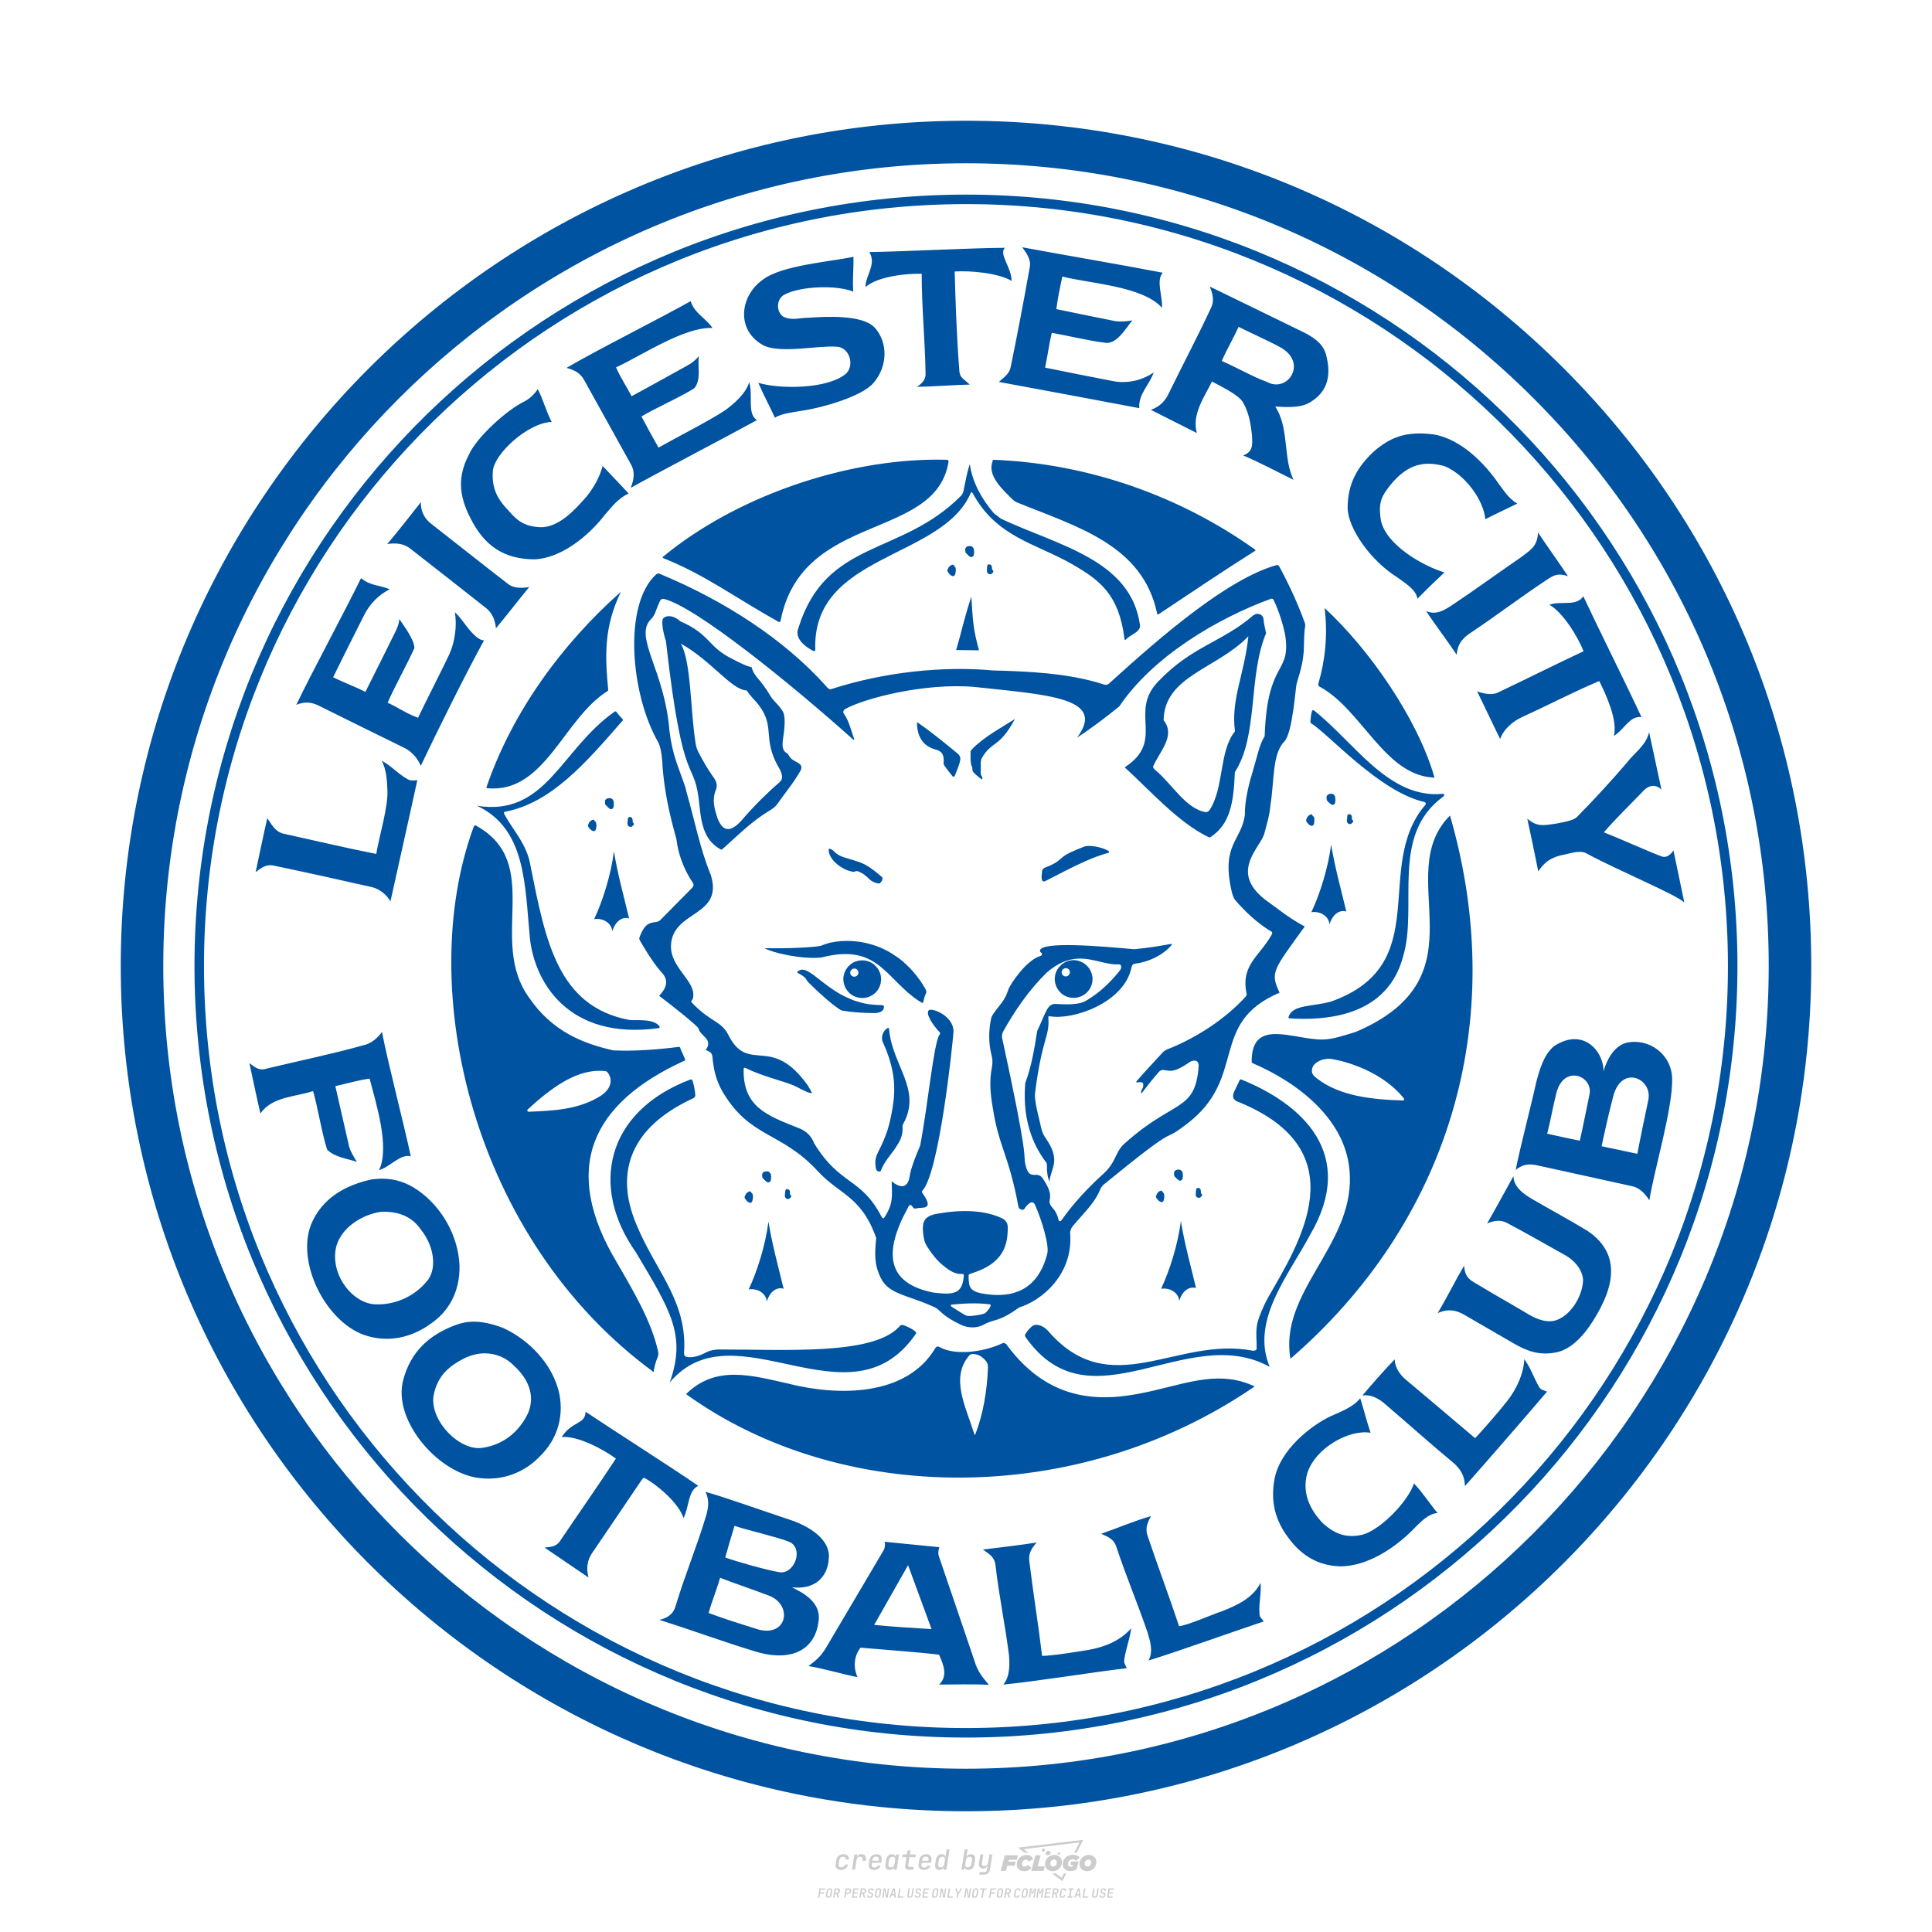 <?xml version="1.0" encoding="UTF-8"?>
<svg data-name="图层_1" xmlns="http://www.w3.org/2000/svg" version="1.1" viewBox="0 0 800 800">
  <!-- Created by @FCLOGO 2024-12-16 GMT+8 17:12:03 . https://fclogo.top/ -->
<!-- FOR PERSONAL USE ONLY NOT FOR COMMERCIAL USE -->
  <path d="M348.219,774.301c-.786,0-1.375-.217-1.768-.652-.393-.435-.528-1.03-.406-1.786l.252-1.648c.122-.755.45-1.35.984-1.785.534-.435,1.194-.652,1.98-.652.755,0,1.329.199,1.722.595.393.397.551.938.475,1.625h-1.236c.03-.359-.055-.637-.257-.836-.202-.198-.498-.297-.887-.297-.42,0-.763.117-1.03.349-.267.233-.435.563-.503.99l-.263,1.659c-.069.435-.006.769.189,1.002.195.233.502.349.921.349.389,0,.715-.099.979-.297.263-.198.436-.48.521-.847h1.236c-.137.687-.467,1.231-.99,1.631-.523.401-1.162.6-1.917.6ZM352.797,774.187l.996-6.294h1.19l-.195,1.19c.336-.87.973-1.304,1.911-1.304.671,0,1.169.208,1.493.624.324.416.429.986.315,1.71l-.069.423h-1.27l.057-.32c.069-.45.011-.795-.171-1.036-.183-.24-.477-.361-.881-.361-.405,0-.74.122-1.007.366-.267.245-.435.588-.503,1.03l-.63,3.971h-1.236ZM361.906,774.301c-.77,0-1.346-.223-1.728-.669s-.515-1.036-.401-1.768l.252-1.648c.084-.488.257-.915.521-1.282s.601-.651,1.013-.852c.412-.202.873-.304,1.385-.304.77,0,1.349.224,1.734.669.385.446.517,1.036.395,1.768l-.172,1.121h-3.845l-.092.526c-.153.954.217,1.431,1.11,1.431.717,0,1.175-.248,1.373-.744h1.225c-.168.534-.503.96-1.007,1.276-.504.317-1.091.475-1.763.475ZM361.231,770.216l-.046.286,2.655-.012.046-.286c.069-.466.013-.822-.166-1.07-.179-.248-.486-.372-.921-.372-.443,0-.795.126-1.059.378-.263.252-.433.611-.509,1.076ZM368.326,774.301c-.633,0-1.103-.212-1.408-.635s-.397-1.001-.274-1.734l.274-1.774c.115-.733.393-1.312.836-1.74.442-.427.98-.641,1.613-.641.465,0,.83.119,1.093.354.263.236.391.557.383.962h.023l.172-1.202h1.236l-.996,6.294h-1.225l.195-1.201h-.023c-.122.412-.351.734-.687.967s-.74.349-1.213.349ZM368.932,773.226c.389,0,.715-.119.978-.355.263-.236.429-.572.498-1.007l.252-1.648c.069-.427.01-.761-.177-1.002-.187-.24-.475-.36-.864-.36-.397,0-.725.118-.984.354-.26.236-.423.572-.492,1.007l-.252,1.648c-.069.443-.013.78.166,1.013.179.233.471.349.876.349ZM376.348,774.187c-.572,0-.994-.157-1.264-.469-.271-.312-.361-.751-.269-1.316l.538-3.387h-1.739l.171-1.122h1.74l.275-1.716h1.236l-.275,1.716h2.472l-.183,1.122h-2.461l-.538,3.387c-.076.442.099.664.526.664h1.717l-.172,1.121h-1.774ZM382.504,774.301c-.77,0-1.346-.223-1.728-.669s-.515-1.036-.401-1.768l.252-1.648c.084-.488.257-.915.521-1.282s.601-.651,1.013-.852c.412-.202.873-.304,1.385-.304.77,0,1.349.224,1.734.669.385.446.517,1.036.395,1.768l-.172,1.121h-3.845l-.092.526c-.153.954.217,1.431,1.11,1.431.717,0,1.175-.248,1.373-.744h1.225c-.168.534-.503.96-1.007,1.276-.504.317-1.091.475-1.763.475ZM381.829,770.216l-.046.286,2.655-.012.046-.286c.069-.466.013-.822-.166-1.07-.179-.248-.486-.372-.921-.372-.443,0-.795.126-1.059.378-.263.252-.433.611-.509,1.076ZM388.924,774.301c-.633,0-1.101-.212-1.402-.635-.301-.423-.395-1.001-.28-1.734l.274-1.774c.115-.733.393-1.312.836-1.74.442-.427.98-.641,1.613-.641.465,0,.83.119,1.093.354.263.236.391.557.383.962h.023l.206-1.465.298-1.796h1.236l-1.327,8.354h-1.225l.195-1.201h-.023c-.122.412-.351.734-.687.967s-.74.349-1.213.349ZM389.531,773.226c.389,0,.715-.119.978-.355.263-.236.429-.572.498-1.007l.252-1.648c.076-.427.019-.761-.172-1.002-.191-.24-.48-.36-.87-.36-.397,0-.725.118-.984.354-.26.236-.423.572-.492,1.007l-.252,1.648c-.076.443-.023.78.16,1.013s.477.349.881.349ZM401.017,774.301c-.473,0-.839-.116-1.099-.349-.26-.233-.385-.555-.378-.967h-.011l-.195,1.201h-1.224l1.327-8.354h1.236l-.286,1.796-.274,1.465h.046c.122-.412.353-.735.692-.967.34-.232.742-.349,1.208-.349.633,0,1.1.214,1.402.641.301.428.395,1.007.281,1.74l-.275,1.774c-.115.733-.395,1.31-.841,1.734-.446.423-.982.635-1.608.635ZM400.766,773.226c.397,0,.723-.116.979-.349.256-.233.422-.571.498-1.013l.252-1.648c.069-.435.011-.77-.171-1.007-.183-.236-.473-.354-.87-.354-.389,0-.715.12-.979.36s-.429.574-.498,1.002l-.252,1.648c-.069.435-.011.771.172,1.007.183.236.473.355.87.355ZM405.469,776.247l.172-1.064h1.934c.641,0,1.007-.302,1.099-.905l.103-.675.206-1.19h-.035c-.122.42-.347.744-.675.973-.328.229-.729.343-1.201.343-.626,0-1.093-.201-1.402-.601s-.41-.944-.303-1.631l.584-3.605h1.236l-.561,3.479c-.061.412,0,.732.183.961s.465.343.847.343c.389,0,.717-.122.984-.366.267-.244.431-.584.492-1.018l.538-3.399h1.236l-1.007,6.409c-.099.603-.37,1.078-.812,1.425-.443.347-1.0.521-1.671.521h-1.946ZM417.787,770.085h3.221l.537-1.855h-5.466l-1.708,6.442h2.147l.586-2.099h3.026l.439-1.708h-3.026l.244-.781ZM424.229,772.916c-.586,0-1.025-.39-1.025-1.123,0-.878.634-1.757,1.611-1.757.488,0,.878.244,1.025.781l1.952-.83c-.293-1.171-1.269-1.903-2.635-1.903-2.782,0-4.148,2.147-4.148,3.904s1.269,2.83,3.075,2.83c1.367,0,2.342-.586,2.977-1.415l-1.513-1.171c-.39.439-.83.683-1.318.683ZM430.915,768.231h-2.147l-1.757,6.442h5.124l.488-1.855h-2.928l1.22-4.587ZM439.748,771.013c0-1.659-1.318-2.928-3.221-2.928-2.196,0-3.807,1.806-3.807,3.807,0,1.659,1.318,2.928,3.221,2.928,2.196,0,3.807-1.806,3.807-3.807ZM434.917,771.696c0-.83.586-1.708,1.513-1.708.781,0,1.171.537,1.171,1.22,0,.83-.586,1.708-1.513,1.708-.781,0-1.171-.537-1.171-1.22ZM443.213,772.233h1.074l-.195.683c-.146.049-.342.098-.586.098-.683,0-1.269-.39-1.269-1.22,0-1.025.732-1.903,1.952-1.903.586,0,1.123.244,1.513.586l1.367-1.367c-.439-.537-1.513-1.074-2.733-1.074-2.587,0-4.295,1.757-4.295,3.855,0,2.05,1.611,2.879,3.221,2.879.927,0,1.855-.293,2.489-.683l.927-3.319h-3.123l-.342,1.464ZM450.777,768.084c-2.196,0-3.807,1.806-3.807,3.807,0,1.659,1.318,2.928,3.221,2.928,2.196,0,3.807-1.806,3.807-3.807,0-1.659-1.318-2.928-3.221-2.928ZM450.338,772.916c-.781,0-1.171-.537-1.171-1.22,0-.83.586-1.708,1.513-1.708.781,0,1.171.537,1.171,1.22,0,.83-.586,1.708-1.513,1.708ZM437.942,767.499c-.049.293.098.488.439.488s.537-.195.634-.488c.049-.244-.098-.488-.439-.488s-.586.244-.634.488ZM432.135,765.498c-.439,0-.732.244-.781.586s.098.586.537.586.732-.244.781-.586c.098-.342-.098-.586-.537-.586ZM433.013,767.303c-.098.537.146.878.83.878.634,0,1.074-.39,1.171-.878s-.146-.878-.83-.878c-.683,0-1.074.39-1.171.878ZM439.602,777.552l-2.44-1.806h-1.513l4.246,3.172,1.611-3.172h-.976l-.927,1.806ZM425.839,767.157l-2.001-1.464,23.132-2.782-2.147,4.246h1.025l2.684-5.319-26.988,3.221,2.782,2.099h1.513ZM338.719,785.785l.609-3.832h2.32l-.084.519h-1.764l-.184,1.145h1.627l-.084.525h-1.617l-.257,1.643h-.567ZM342.97,785.838c-.357,0-.623-.101-.798-.302-.175-.201-.234-.473-.178-.816l.268-1.701c.056-.343.203-.615.441-.816.238-.201.535-.302.892-.302s.623.1.798.299c.175.199.236.471.184.814l-.268,1.706c-.056.343-.204.615-.444.816-.24.201-.538.302-.895.302ZM343.049,785.334c.193,0,.348-.052.467-.158.119-.105.194-.257.226-.457l.268-1.701c.032-.199.005-.352-.079-.457-.084-.105-.222-.158-.415-.158s-.347.052-.465.158c-.117.105-.192.257-.223.457l-.268,1.701c-.032.2-.005.352.079.457s.22.158.409.158ZM344.996,785.785l.609-3.832h1.202c.238,0,.439.046.604.139.165.093.283.223.357.391s.091.366.052.593c-.038.259-.14.484-.304.675-.165.191-.366.321-.604.391l.535,1.643h-.619l-.478-1.575h-.541l-.247,1.575h-.567ZM345.888,783.707h.635c.189,0,.349-.056.48-.168.131-.112.211-.262.239-.451.032-.193,0-.345-.094-.459-.095-.114-.236-.171-.425-.171h-.635l-.2,1.249ZM349.545,785.785l.609-3.832h1.254c.371,0,.651.105.84.315.189.21.255.49.199.84-.038.234-.122.438-.249.611s-.29.307-.488.402c-.198.095-.419.142-.664.142h-.693l-.241,1.522h-.567ZM350.432,783.754h.693c.192,0,.357-.059.493-.176.136-.117.22-.274.252-.47s-.002-.352-.1-.47-.245-.176-.441-.176h-.688l-.21,1.291ZM352.747,785.785l.609-3.832h2.252l-.079.504h-1.695l-.173,1.087h1.512l-.079.499h-1.512l-.194,1.239h1.69l-.079.504h-2.252ZM355.843,785.785l.609-3.832h1.202c.238,0,.439.046.604.139.165.093.283.223.357.391s.091.366.052.593c-.038.259-.14.484-.304.675-.165.191-.366.321-.604.391l.535,1.643h-.619l-.478-1.575h-.541l-.247,1.575h-.567ZM356.736,783.707h.635c.189,0,.349-.056.48-.168.131-.112.211-.262.239-.451.032-.193,0-.345-.094-.459-.095-.114-.236-.171-.425-.171h-.635l-.2,1.249ZM360.132,785.838c-.385,0-.674-.095-.866-.286-.192-.191-.264-.451-.215-.779h.567c-.028.175.011.312.116.412.105.1.266.149.483.149.203,0,.37-.049.501-.147.131-.098.211-.233.239-.404.021-.15.001-.279-.06-.386-.061-.107-.158-.181-.291-.223l-.457-.136c-.266-.08-.462-.217-.588-.409-.126-.192-.17-.42-.131-.682.035-.21.112-.394.231-.551s.273-.28.462-.367.402-.131.64-.131c.35,0,.616.095.798.286.182.191.248.444.2.759h-.567c.028-.168-.003-.3-.092-.396-.089-.096-.23-.144-.422-.144-.189,0-.343.045-.462.134-.119.089-.189.214-.21.375-.025.151-.007.279.052.386s.158.181.294.223l.467.147c.262.081.456.217.58.409.124.193.165.422.123.688-.035.217-.116.406-.241.567-.126.161-.288.286-.485.375-.198.089-.419.134-.664.134ZM363.265,785.838c-.357,0-.623-.101-.798-.302-.175-.201-.234-.473-.178-.816l.268-1.701c.056-.343.203-.615.441-.816.238-.201.535-.302.892-.302s.623.1.798.299c.175.199.236.471.184.814l-.268,1.706c-.056.343-.204.615-.444.816-.24.201-.538.302-.895.302ZM363.344,785.334c.193,0,.348-.052.467-.158.119-.105.194-.257.226-.457l.268-1.701c.032-.199.005-.352-.079-.457-.084-.105-.222-.158-.415-.158s-.347.052-.465.158c-.117.105-.192.257-.223.457l-.268,1.701c-.032.2-.005.352.079.457s.22.158.409.158ZM365.275,785.785l.609-3.832h.709l.619,3.186c.007-.098.017-.217.029-.357.012-.14.027-.285.045-.435.018-.151.037-.289.058-.415l.315-1.979h.525l-.609,3.832h-.709l-.614-3.186c-.007.095-.017.209-.029.344s-.027.276-.045.423c-.018.147-.037.283-.058.409l-.315,2.01h-.53ZM368.225,785.785l1.585-3.832h.745l.373,3.832h-.562l-.073-.971h-1.087l-.388.971h-.593ZM369.385,784.342h.871l-.089-1.102c-.018-.196-.03-.365-.037-.509-.007-.143-.011-.243-.011-.299-.018.056-.052.156-.102.299s-.115.311-.192.504l-.441,1.107ZM371.721,785.785l.609-3.832h.567l-.525,3.312h1.674l-.079.52h-2.247ZM376.678,785.838c-.367,0-.634-.101-.8-.302-.166-.201-.221-.475-.165-.821l.436-2.761h.567l-.436,2.755c-.032.196-.008.35.071.462.079.112.214.168.407.168.193,0,.347-.056.465-.168.117-.112.192-.266.223-.462l.435-2.755h.567l-.436,2.761c-.056.35-.2.625-.433.824-.233.199-.533.299-.9.299ZM379.844,785.838c-.385,0-.674-.095-.866-.286-.192-.191-.264-.451-.215-.779h.567c-.028.175.011.312.116.412.105.1.266.149.483.149.203,0,.37-.049.501-.147.131-.098.211-.233.239-.404.021-.15.001-.279-.06-.386-.061-.107-.158-.181-.291-.223l-.457-.136c-.266-.08-.462-.217-.588-.409-.126-.192-.17-.42-.131-.682.035-.21.112-.394.231-.551s.273-.28.462-.367.402-.131.64-.131c.35,0,.616.095.798.286.182.191.248.444.2.759h-.567c.028-.168-.003-.3-.092-.396-.089-.096-.23-.144-.422-.144-.189,0-.343.045-.462.134-.119.089-.189.214-.21.375-.025.151-.007.279.052.386s.158.181.294.223l.467.147c.262.081.456.217.58.409.124.193.165.422.123.688-.035.217-.116.406-.241.567-.126.161-.288.286-.485.375-.198.089-.419.134-.664.134ZM381.906,785.785l.609-3.832h2.252l-.079.504h-1.695l-.173,1.087h1.512l-.079.499h-1.512l-.194,1.239h1.69l-.079.504h-2.252ZM386.943,785.838c-.357,0-.623-.101-.798-.302-.175-.201-.234-.473-.178-.816l.268-1.701c.056-.343.203-.615.441-.816.238-.201.535-.302.892-.302s.623.1.798.299c.175.199.236.471.184.814l-.268,1.706c-.056.343-.204.615-.444.816-.24.201-.538.302-.895.302ZM387.021,785.334c.193,0,.348-.052.467-.158.119-.105.194-.257.226-.457l.268-1.701c.032-.199.005-.352-.079-.457-.084-.105-.222-.158-.415-.158s-.347.052-.465.158c-.117.105-.192.257-.223.457l-.268,1.701c-.032.2-.005.352.079.457s.22.158.409.158ZM388.953,785.785l.609-3.832h.709l.619,3.186c.007-.098.017-.217.029-.357.012-.14.027-.285.045-.435.018-.151.037-.289.058-.415l.315-1.979h.525l-.609,3.832h-.709l-.614-3.186c-.007.095-.017.209-.029.344s-.027.276-.045.423c-.018.147-.037.283-.058.409l-.315,2.01h-.53ZM392.249,785.785l.609-3.832h.567l-.525,3.312h1.674l-.079.52h-2.247ZM396.117,785.785l.22-1.412-.751-2.42h.577l.446,1.449c.028.095.05.184.066.268.016.084.025.147.029.189.018-.042.046-.105.087-.189.04-.084.088-.173.144-.268l.898-1.449h.598l-1.528,2.42-.22,1.412h-.567ZM399.217,785.785l.609-3.832h.709l.619,3.186c.007-.098.017-.217.029-.357.012-.14.027-.285.044-.435.018-.151.037-.289.058-.415l.315-1.979h.525l-.609,3.832h-.709l-.614-3.186c-.007.095-.017.209-.029.344s-.027.276-.045.423c-.018.147-.037.283-.058.409l-.315,2.01h-.53ZM403.505,785.838c-.357,0-.623-.101-.798-.302-.175-.201-.234-.473-.178-.816l.268-1.701c.056-.343.203-.615.441-.816.238-.201.535-.302.892-.302.357,0,.623.1.798.299.175.199.236.471.184.814l-.268,1.706c-.056.343-.204.615-.444.816-.239.201-.538.302-.895.302ZM403.584,785.334c.193,0,.348-.052.467-.158.119-.105.194-.257.226-.457l.268-1.701c.032-.199.005-.352-.079-.457-.084-.105-.222-.158-.415-.158-.193,0-.347.052-.465.158-.117.105-.191.257-.223.457l-.268,1.701c-.032.2-.005.352.079.457.084.105.22.158.409.158ZM406.381,785.785l.525-3.312h-1.023l.084-.519h2.619l-.084.519h-1.029l-.525,3.312h-.567ZM409.518,785.785l.609-3.832h2.32l-.084.519h-1.764l-.184,1.145h1.627l-.084.525h-1.617l-.257,1.643h-.567ZM413.769,785.838c-.357,0-.623-.101-.798-.302-.175-.201-.234-.473-.178-.816l.268-1.701c.056-.343.203-.615.441-.816.238-.201.535-.302.892-.302.357,0,.623.1.798.299.175.199.236.471.184.814l-.268,1.706c-.056.343-.204.615-.444.816-.239.201-.538.302-.895.302ZM413.848,785.334c.193,0,.348-.052.467-.158.119-.105.194-.257.226-.457l.268-1.701c.032-.199.005-.352-.079-.457-.084-.105-.222-.158-.415-.158-.193,0-.347.052-.465.158-.117.105-.191.257-.223.457l-.268,1.701c-.032.2-.005.352.079.457.084.105.22.158.409.158ZM415.795,785.785l.609-3.832h1.202c.238,0,.439.046.604.139.164.093.283.223.357.391s.091.366.053.593c-.039.259-.14.484-.304.675-.165.191-.366.321-.604.391l.535,1.643h-.619l-.478-1.575h-.541l-.247,1.575h-.567ZM416.688,783.707h.635c.189,0,.349-.056.48-.168.131-.112.211-.262.239-.451.032-.193,0-.345-.095-.459-.094-.114-.236-.171-.425-.171h-.635l-.199,1.249ZM420.905,785.838c-.36,0-.631-.101-.811-.302-.18-.201-.242-.473-.186-.816l.268-1.701c.056-.346.206-.619.449-.819s.545-.299.906-.299c.357,0,.625.101.806.302.18.201.242.473.186.816h-.567c.031-.199.003-.352-.087-.457-.089-.105-.228-.158-.417-.158-.193,0-.351.052-.475.158-.124.105-.202.255-.234.451l-.268,1.706c-.032.2-.003.352.087.457.089.105.23.158.423.158s.35-.052.472-.158.199-.257.231-.457h.567c-.035.228-.115.425-.239.593s-.281.298-.47.388c-.189.091-.402.136-.64.136ZM424.034,785.838c-.357,0-.623-.101-.798-.302-.175-.201-.234-.473-.178-.816l.268-1.701c.056-.343.203-.615.441-.816.238-.201.535-.302.892-.302.357,0,.623.1.798.299.175.199.236.471.184.814l-.268,1.706c-.056.343-.204.615-.444.816-.239.201-.538.302-.895.302ZM424.112,785.334c.193,0,.348-.052.467-.158.119-.105.194-.257.226-.457l.268-1.701c.032-.199.005-.352-.079-.457-.084-.105-.222-.158-.415-.158-.193,0-.347.052-.465.158-.117.105-.191.257-.223.457l-.268,1.701c-.032.2-.005.352.079.457.084.105.22.158.409.158ZM425.965,785.785l.609-3.832h.687l.184,1.228c.021.119.037.23.047.333.011.103.019.183.026.239.018-.056.047-.136.089-.241.042-.105.091-.217.147-.336l.567-1.223h.709l-.609,3.832h-.535l.204-1.291c.025-.168.058-.352.1-.554.042-.201.087-.404.136-.609s.096-.4.142-.585c.045-.185.087-.348.126-.488l-.855,1.863h-.551l-.283-1.863c-.004.136-.011.295-.021.475s-.024.372-.039.575c-.016.203-.035.407-.058.611-.023.205-.048.396-.076.575l-.205,1.291h-.54ZM429.115,785.785l.609-3.832h.687l.184,1.228c.021.119.037.23.047.333.011.103.019.183.026.239.018-.056.047-.136.089-.241.042-.105.091-.217.147-.336l.567-1.223h.709l-.609,3.832h-.535l.204-1.291c.025-.168.058-.352.1-.554.042-.201.087-.404.136-.609s.096-.4.142-.585c.045-.185.087-.348.126-.488l-.855,1.863h-.551l-.283-1.863c-.004.136-.011.295-.021.475s-.024.372-.039.575c-.016.203-.035.407-.058.611-.023.205-.048.396-.076.575l-.205,1.291h-.54ZM432.411,785.785l.609-3.832h2.252l-.079.504h-1.696l-.173,1.087h1.512l-.079.499h-1.512l-.194,1.239h1.69l-.079.504h-2.252ZM435.507,785.785l.609-3.832h1.202c.238,0,.439.046.604.139.164.093.283.223.357.391s.091.366.053.593c-.039.259-.14.484-.304.675-.165.191-.366.321-.604.391l.535,1.643h-.619l-.478-1.575h-.541l-.247,1.575h-.567ZM436.4,783.707h.635c.189,0,.349-.056.48-.168.131-.112.211-.262.239-.451.032-.193,0-.345-.095-.459-.094-.114-.236-.171-.425-.171h-.635l-.199,1.249ZM439.801,785.838c-.36,0-.631-.101-.811-.302-.18-.201-.242-.473-.186-.816l.268-1.701c.056-.346.206-.619.449-.819s.545-.299.906-.299c.357,0,.625.101.806.302.18.201.242.473.186.816h-.567c.031-.199.003-.352-.087-.457-.089-.105-.228-.158-.417-.158-.193,0-.351.052-.475.158-.124.105-.202.255-.234.451l-.268,1.706c-.032.2-.003.352.087.457.089.105.23.158.423.158s.35-.052.472-.158.199-.257.231-.457h.567c-.035.228-.115.425-.239.593s-.281.298-.47.388c-.189.091-.402.136-.64.136ZM441.879,785.785l.079-.504h.777l.446-2.824h-.777l.084-.504h2.126l-.084.504h-.777l-.446,2.824h.777l-.079.504h-2.126ZM444.74,785.785l1.585-3.832h.745l.373,3.832h-.562l-.073-.971h-1.087l-.388.971h-.593ZM445.9,784.342h.871l-.089-1.102c-.017-.196-.03-.365-.037-.509-.007-.143-.01-.243-.01-.299-.018.056-.052.156-.102.299s-.115.311-.192.504l-.441,1.107ZM448.235,785.785l.609-3.832h.567l-.525,3.312h1.674l-.079.52h-2.247ZM453.193,785.838c-.368,0-.634-.101-.8-.302-.166-.201-.221-.475-.165-.821l.436-2.761h.567l-.436,2.755c-.032.196-.008.35.071.462.079.112.214.168.407.168s.347-.056.465-.168c.117-.112.192-.266.223-.462l.436-2.755h.567l-.436,2.761c-.056.35-.2.625-.433.824-.233.199-.533.299-.9.299ZM456.358,785.838c-.385,0-.674-.095-.866-.286-.193-.191-.264-.451-.215-.779h.567c-.028.175.011.312.115.412.105.1.266.149.483.149.203,0,.37-.049.501-.147s.211-.233.239-.404c.021-.15.001-.279-.06-.386s-.158-.181-.291-.223l-.457-.136c-.266-.08-.462-.217-.588-.409-.126-.192-.17-.42-.131-.682.035-.21.112-.394.231-.551s.273-.28.462-.367c.189-.087.402-.131.64-.131.35,0,.616.095.798.286.182.191.248.444.199.759h-.567c.028-.168-.003-.3-.092-.396-.089-.096-.23-.144-.423-.144-.189,0-.343.045-.462.134-.119.089-.189.214-.21.375-.025.151-.007.279.052.386s.158.181.294.223l.467.147c.262.081.456.217.58.409.124.193.165.422.124.688-.035.217-.116.406-.241.567-.126.161-.288.286-.485.375-.198.089-.419.134-.664.134ZM458.421,785.785l.609-3.832h2.252l-.079.504h-1.696l-.173,1.087h1.512l-.079.499h-1.512l-.194,1.239h1.69l-.079.504h-2.252Z" style="fill: #ccc;"/>
  <path d="M647.49,152.508c-66.105-66.105-153.997-102.511-247.486-102.508-192.994,0-350.005,157.007-350.005,349.995s157.011,350.005,350.005,350.005,349.996-157.011,349.996-350.005c0-93.489-36.405-181.382-102.511-247.487ZM400.004,732.39c-183.283,0-332.395-149.113-332.395-332.395S216.721,67.61,400.004,67.61c88.785-.001,172.255,34.572,235.033,97.351s97.353,146.249,97.353,235.034c0,183.282-149.109,332.395-332.387,332.395ZM395.944,80.61h0c-176.384,2.233-317.618,147.086-315.385,323.47,2.235,176.384,147.086,317.61,323.47,315.385,176.384-2.234,317.61-147.086,315.385-323.47-2.234-176.384-147.086-317.619-323.47-315.385ZM403.979,715.522c-174.209,2.209-317.277-137.283-319.486-311.492-2.205-174.209,137.283-317.277,311.5-319.486,174.209-2.206,317.277,137.292,319.486,311.5,2.201,174.209-137.292,317.277-311.5,319.477ZM392.802,191.045c-5.176,33.125-60.631,20.522-69.575,65.949-.142.6-.375.758-1.042.392-18.488-10.352-30.349-19.455-47.645-26.315-.208-.108-.208-.375-.108-.442,30.249-25.039,75.251-40.393,113.986-40.301h0c1.242.008,2.492.025,3.717.058.475.025.442.433.667.658ZM411.482,190.386c40.076,1.584,77.777,15.545,107.951,37.001.433.275.683.592,0,.875-13.353,8.419-26.44,17.296-39.635,26.048-.458.392-.542.108-.667-.333-6.002-28.474-33.4-35.917-58.156-45.994-.475-.208-1.109-.625-1.492-.984-3.984-3.934-10.819-10.011-8.494-15.845-.017-.609.108-.767.492-.767ZM518.991,440.38c16.837,7.21,39.593,22.839,39.96,46.928.825,28.715-29.399,48.053-24.606,75.327,64.591-55.855,91.155-138.325,66.066-224.938-24.756,24.823,15.42,66.416-39.084,89.63-4.809,1.417-9.427,3.101-13.778,3.117-12.12.058-29.366-9.185-29.257,9.211,0,.333.3.567.7.725ZM543.555,441.797c.7-1.609,2.942-2.842,4.818-3.176.683-.117,1.334-.225,1.984-.208h0c.633,0,1.284.092,1.917.267,8.469,1.542,21.28,6.527,28.89,15.945.492.609.267,1.117-.492,1.05-12.228-.367-25.965-1.717-35.475-9.211-1.35-1.067-2.592-2.126-1.642-4.668ZM548.498,251.785c18.296,16.846,38.434,45.636,45.436,69.967.142.333-.242.317-.492.208-20.172-1.067-29.632-28.332-47.086-37.667-.542-.367-.558-.734-.433-1.209,2.892-10.069,3.909-20.405,2.576-31.299ZM257.103,245.05c-7.16,14.803-6.543,26.631-5.26,40.668.017.292-.2.417-.442.558-18.105,11.453-25.824,42.26-49.446,40.126-.43-.042-.614-.183-.493-.492,10.788-31.458,31.501-59.456,55.641-80.861ZM196.08,342.523c-24.46,66.841-.426,170.75,74.608,225.638.017-1.417.842-4.368,1.7-6.351.317-.767.267-1.75,0-2.684-2.751-12.086-9.961-24.273-16.821-36.134-23.666-39.285-10.528-66.224,27.682-83.704.492-.158.6-.433.333-.942-.592-1.3-1.175-2.584-1.75-3.901-.175-.35,0-1.05-.875-.925-8.569,1.067-18.213,1.825-26.931,1.434-13.12-2.926-25.65-8.152-35.084-22.047-16.891-23.581,6.242-55.297-21.654-70.934-.231-.133-.448-.225-.658-.175h0c-.208.058-.361.283-.549.725ZM218.622,459.293c9.025-8.269,19.01-15.796,29.27-15.896.683-.017,1.35,0,2.034.05.567.067,1.142.067,1.525.442,2.35,2.801,1.884,6.718-2.509,9.752-9.277,5.943-20.032,6.277-29.937,6.702-.388.017-1.066-.408-.383-1.05ZM519.549,574.096c-13.895-6.56-26.506-1.842-41.785,1.7-17.296,4.018-41.577,7.652-61.173-19.296-.333-.092-.633-.425-.984-.442h0c-.125-.017-.267.017-.383.108-7.602,3.609-19.546,5.368-26.265,1.592-.808-.4-1.284-.1-1.6.367-12.07,20.438-40.752,19.955-61.115,14.762-15.129-3.409-29.932-7.727-42.16,4.384,63.665,45.911,161.806,47.345,235.465-3.176ZM401.396,561.218c.508-.442.933-.584,1.492-.558.175.017.367.033.6.05,2.209.258,3.467,1.384,4.818,2.909.65.859.883,1.859.775,2.917-.367,9.436-1.984,18.98-5.16,27.24-.067.392-.35.475-.492,0-3.684-11.628-9.977-23.397-2.034-32.558ZM423.276,102.393c14.879,2.776,43.294,7.638,58.172,10.527-2.842,3.322-.017,9.531-.283,14.528-7.994-9.051-30.507-10.107-41.277-12.939-.95,4.443-1.917,8.934-2.476,13.487,6.285,1.278,17.579,3.657,23.864,4.876,1.992.45,5.66.225,7.61-.217-2.776,3.334-6.635,10.419-11.736,9.211-5.985-.725-15.645-3.001-21.647-4.059-1.109,4.776-1.742,9.644-2.742,14.42,6.16,1.275,21.455,4.318,27.632,5.485,5.935,1.275,12.32-.008,17.321-3.509-1.825,5.385-6.368,8.861-5.968,14.804-15.054-2.834-43.119-8.135-58.122-10.861,2.225-2.05,4.443-3.359,4.935-6.41,2.784-13.662,5.401-27.349,7.835-41.065.667-2.998-1.225-5.779-3.117-8.277ZM358.361,118.895c.108-5.052,4.668-9.482,1.6-14.528,14.329-.179,41.802-1.688,56.139-1.755-2.617,2.599,2.767,8.137,2.792,13.705-5.268-3.205-17.129-4.363-23.581-3.893.35,12.677.859,27.516,1.875,40.244.05,3.718,1.509,3.934,4.385,6.577-5.843.1-15.695.867-21.93.934,1.667-1.05,3.701-2.709,3.618-5.318-.192-13.787-1.617-27.673-1.6-41.503-6.31-.192-18.438,1.128-23.297,5.536ZM122.689,291.853c6.503-13.595,20.192-38.859,26.808-52.454,4.051,3.284,7.177,2.701,11.896,4.601-4.554,2.276-8.247,6.035-10.526,10.527-2.946,5.718-10.103,20.155-12.938,25.923,4.052,2.001,9.324,3.984,13.377,6.035,2.891-5.718,9.281-18.505,12.115-24.281.945-1.842,1.807-3.876,1.92-5.877,2.607,3.726,6.273,8.935,6.248,12.02-2.279,5.26-8.849,17.312-11.073,22.631,4.44,2.001,8.001,4.651,12.61,6.21,2.779-5.943,10.158-20.33,12.937-26.265,2.391-5.326,3.184-11.895,2.304-17.379,3.163,2.892,4.731,6.26,7.84,9.211,1.109,1.1,2.666,2.401,4.221,2.401-7.544,13.703-19.647,38.159-26.207,51.979-1.163-3.001-3.691-5.893-6.578-7.352-11.766-5.818-23.592-11.544-35.36-17.438-3.274-1.667-5.985-1.925-9.593-.492ZM105.858,361.103c1.22-5.776,3.491-16.596,4.824-22.322,2.055,3.001,3.465,5.81,6.962,6.477,12.661,2.776,25.443,5.843,38.157,8.335,1.056-6.718,5.105-19.805,4.607-26.706-.113-3.659-.524-8.835-2.414-11.895h0c3.998,2.059,6.803,5.46,10.747,7.635,1.221.775,2.669.542,4.056.425-2.832,13.17-8.241,37.117-11.129,50.221-1.61-2.942-4.729-5.31-7.838-5.976-13.493-3.059-26.968-6.035-40.515-8.877-2.998-.667-4.902.8-7.456,2.684ZM484.083,162.646c-1.617,3.442-3.684,5.626-7.51,7.068,5.101,2.609,13.862,6.985,19.013,9.594-2.159-7.885,3.192-14.962,6.252-21.322,2.942,1.609,10.836,5.293,12.77,8.494,2.592,4.384,3.226,8.885,3.784,13.428.25,4.109.583,7.21-3.659,8.669,5.96,2.426,15.329,7.418,20.872,10.086-4.401-9.069-1.684-21.405-7.56-30.316,3.826.167,10.244.808,14.312-1.7,7.352-4.309,9.144-11.128,6.635-20.122-1.384-4.734-6.035-7.435-9.986-9.319-9.436-4.668-28.607-13.922-38.051-18.531,1.234,3.054,1.95,5.938.492,8.826-5.435,11.714-11.611,23.341-17.363,35.144ZM512.848,135.34h0c5.018,2.509,12.386,5.785,16.946,8.277,12.095,6.285,3.493,19.43-5.26,14.479-5.001-1.667-13.753-6.61-18.63-8.61,2.1-4.885,4.784-9.261,6.943-14.145ZM160.351,225.261c3.845-4.509,10.296-12.653,13.926-17.337-.107,3.893,1.501,6.86,4.386,9.052,10.547,8.235,20.973,16.546,31.578,24.723,2.498,2.017,5.647,1.842,8.88,1.417-3.733,4.459-9.919,12.478-13.761,17.054-.349-3.451-1.555-6.468-4.221-8.485-10.383-8.177-20.808-16.387-31.248-24.514-2.719-2.134-5.97-2.434-9.54-1.909ZM194.834,214.617c-5.107-9.844-5.153-17.604-.821-26.04,3.108-7.368,16.066-19.055,23.299-22.422,2.165-1.167,3.984-2.992,5.374-4.993,2.284,4.384,3.477,9.211,5.758,13.545-9.947.383-23.728,13.22-24.343,20.172-.616,6.952,1.825,11.478,5.371,15.354,3.547,3.876,6.079,7.668,14.035,8.06,7.954.383,14.953-7.66,19.462-12.778,3.051-3.884,5.301-7.894,6.577-12.553,3.568,3.834,7.252,7.519,10.753,11.403-4.168,1.834-6.927,5.443-9.769,8.719-5.16,6.768-16.454,17.754-28.996,18.529-12.626,0-20.878-5.385-26.699-16.996ZM315.925,115.771c7.894-5.997,28.299-7.432,37.459-9.43.158,4.83-.458,9.587-.058,14.417-6.893-2.832-21.855-2.291-28.457,1.207-3.434,1.777-3.609,7.046-.542,9.156,3.601,1.776,6.735.439,10.527.439,6.652-.444,22.297-1.421,27.348,4.114,5.618,6.21,5.335,16.029-.433,22.805-4.826,5.826-21.947,10.461-29.174,11.511-3.393.609-8.719,1.075-11.72,2.959-2.284-4.993-4.701-9.361-6.86-14.42,8.819,2.667,29.015,2.667,36.45-3.943,3.442-3.551,1.234-10.803-4.001-11.019-7.61-.609-22.222,2.817-29.924-.333-12.228-6.377-10.052-20.912-.617-27.462ZM234.577,152.335c12.982-7.61,38.263-20.244,51.416-27.63,1.509,4.998,6.16,6.91,9.052,11.126-11.578-.658-29.799,11.678-39.96,16.287,1.825,4.159,4.351,7.952,6.46,11.953,5.56-3.001,17.596-9.669,23.081-12.72,1.825-.942,3.493-2.342,4.776-3.893-.65,4.309,1.067,9.602-1.859,13.27-5.001,3.326-16.829,8.56-21.93,11.728,2.259,4.334,4.684,8.66,7.068,12.886,6.543-3.726,21.297-11.244,27.582-15.462,3.876-2.834,8.627-7.018,9.961-11.62,1.7,5.268-.984,13.278,3.242,15.679-13.537,7.435-38.801,20.572-52.296,28.065,1.317-3.217,1.825-6.702.158-9.594-6.435-11.661-12.911-23.314-19.405-34.975-1.609-2.942-3.959-4.209-7.347-5.101ZM429.252,638.72h0,0s0,0,0,0ZM231.612,577.163c-2.579-11.978-12.261-22.247-23.298-27.298-4.868-1.809-8.973-2.717-12.827-2.576h0c-2.314.067-4.567.525-6.8,1.367-10.71,3.951-18.57,10.861-21.708,22.697-4.4,16.196,13.312,37.459,30.041,40.46,10.74,1.809,20.249-2.067,26.751-9.002,6.122-6.002,9.929-14.979,7.842-25.648ZM218.841,584.723c-3.728,8.285-10.656,13.637-19.244,14.812-9.33,1.292-21.389-11.053-20.121-21.23,1.52-9.336,7.609-13.145,12.611-15.787,2.963-1.442,5.906-2.142,8.717-2.126h0c4.683.017,8.941,1.892,12.115,5.21,5.865,5.418,8.63,12.07,5.921,19.121ZM465.553,687.198c-.333,1.275.525,2.384,1.034,3.559-13.278,1.542-37.817,5.526-51.154,6.793,2.767-3.217,2.701-8.285,2.367-12.228-1.617-12.603-4.159-24.673-5.593-37.267-.392-3.276-2.442-4.476-5.21-6.418,5.818-.717,16.171-1.917,22.255-2.917-2.225,2.567-3.451,4.568-3.017,7.902,1.55,12.77,3.759,26.256,5.268,39.034,3.609.083,15.212-1.792,19.188-2.459,6.935-1.209,13.303-3.909,17.704-8.944-.558,4.559-2.242,8.435-2.842,12.945ZM388.734,644.321c-.508-1.559.175-3.493.225-3.667l-22.706-2.242h0c.408.842.158,2.892-.542,3.818l-23.839,40.351c-2.126,3.459-4.126,5.035-7.085,7.302,5.435.842,14.837,3.542,20.297,4.593-1.759-3.826-1.6-8.56,1.242-12.211,8.419.742,24.156,1.884,32.525,2.901,1.7,3.976,3.876,8.752,0,12.386,5.543-.042,15.212-.25,20.613.117-2.434-2.892-4.801-5.801-5.818-9.544-2.534-7.468-11.953-35.209-14.912-43.802ZM361.978,672.828l14.037-24.723h0s9.719,26.473,9.719,26.473c-6.077-.35-17.688-1.067-23.756-1.75ZM339.014,670.794c.842-8.035-7.719-11.753-11.069-13.545,8.819,1.092,14.754-3.618,15.229-11.895.75-5.893-4.618-12.336-16.771-16.279-8.719-2.842-25.531-8.894-34.317-11.353,1.717,3.126,1.275,6.702.275,9.986-3.834,12.836-8.719,24.381-12.561,37.176-.859,3.101-2.801,4.943-6.735,5.86,12.178,3.859,26.315,9.011,39.193,12.945,13.336,4.318,25.314,1.1,26.756-12.895ZM312.799,674.37c-5.91-1.875-13.787-4.334-19.396-6.468,1.35-4.776,3.417-9.761,4.768-14.579,5.576,2.175,14.829,5.31,19.788,7.227,10.861,3.784,8.002,18.346-5.16,13.82ZM322.343,650.948c-4.643-.75-17.679-4.401-22.03-6.035,1.225-4.368,2.492-8.769,3.843-13.103,4.684,1.65,18.029,4.701,22.58,6.602,6.343,2.626,2.225,13.995-4.393,12.536ZM190.278,524.15c-.443-12.245-7.289-24.389-17.27-31.299-4.747-3.334-9.449-4.651-14.199-4.776h-0c-1.582-.05-3.177.092-4.77.267-10.733,2.3-20.704,7.593-25.273,18.805-6.021,15.637,5.872,39.685,21.82,45.561,10.256,3.667,20.4.917,28.013-4.768,7.072-4.843,11.868-12.937,11.679-23.789ZM155.41,540.096c-9.416-.333-18.955-12.386-16.173-23.947,2.646-9.419,13.332-13.945,19.133-14.42,5.919-.033,11.931,1.475,16.008,7.56,5.069,6.301,6.607,15.154,3.016,20.455-5.101,6.702-13.324,10.703-21.984,10.352ZM129.642,451.783c-7.413,2.476-16.785,2.209-21.819,9.261-1.365-5.735-3.297-15.087-4.55-20.822,2.682,2.067,4.399,3.259,7.237,2.242,14.137-3.401,27.353-6.085,39.746-9.594,3.258-.617,5.989-2.859,7.894-5.593,2.632,13.47,9.101,38.184,11.952,51.537-4.324-1.125-8.317,4.209-13.157,5.751,4.615-9.486-1.347-27.998-3.893-37.943-4.81.667-9.457,2.067-14.199,3.126,1.437,6.226,4.153,18.221,5.593,24.506.307,1.909,2.289,5.276,3.344,6.86-4.059-1.425-9.224-1.875-12.335-5.11-1.979-5.818-4.051-18.279-5.812-24.223ZM266.93,612.022c-.742-.242-1.059.7-1.442,1.109-6.735,10.036-13.578,19.997-20.33,29.982-2.075,3.117-2.426,6.277-1.475,10.086-4.776-3.301-13.439-9.085-18.211-12.386,2.614-.208,5.105-.475,6.527-2.859,7.65-11.336,15.494-22.53,23.037-33.983-5.076-3.793-15.954-9.577-22.441-8.927,4.32-6.718,9.788-5.143,9.88-10.477h0c11.786,7.91,34.959,22.614,46.695,30.699-4.259,1.742-3.818,8.861-6.135,13.32-1.95-6.051-10.578-13.562-16.104-16.562ZM158.151,427.277s-0.0 0-0.0.001c0-0,0-0,0-0h-0.0.001ZM521.516,668.16c-.067,1.334,1.034,2.192,1.759,3.251-12.686,4.209-34.9,12.228-47.703,16.171,2.067-3.718.683-8.002-.442-11.786-4.118-12.02-8.911-23.264-12.878-35.317-1.05-3.126-3.192-4.034-6.293-5.368,5.56-1.892,15.012-5.843,20.663-7.302-1.667,2.967-2.492,5.176-1.367,8.335,4.101,12.195,8.927,25.031,12.978,37.226,3.667-.367,14.07-5.001,17.771-6.193,6.568-2.559,13.02-5.685,15.954-11.786.383,4.576-.758,8.244-.442,12.77ZM655.616,246.908h0s0,0,0,0h0ZM600.853,250.859c9.769-6.493,19.046-13.32,28.84-20.021,4.034-3.001,6.993-4.734,7.168-10.352h0c3.176,4.826,9.236,13.27,12.386,18.088-4.068-1.367-5.818-.467-8.877,1.6-10.594,6.985-20.522,14.595-31.082,21.647-3.051,2.001-5.751,4.284-6.085,9.319-3.217-4.876-9.494-13.211-12.67-18.146,3.951,1.901,7.543-.367,10.319-2.134ZM673.654,315.817c3.067-4.068,8.019-7.21,9.21-12.661h0s5.101,23.789,5.101,23.789c-2.734-2.667-5.818-1.584-8.069,1.159-5.176,5.385-10.894,10.878-15.787,16.562,6.685,2.559,16.037,6.91,23.914,9.961,1.75.667,3.467-.35,4.926-2.459l4.493,21.547c-3.084-3.192-27.715-13.37-40.843-20.513-2.876-1.259-6.418.283-10.419,1-4.493,1.142-6.927,3.176-9.211,6.635-1.159-5.768-3.259-16.054-4.543-21.822,4.101,3.434,6.593,2.809,11.945,2.034,2.584-.584,6.843-1.092,8.56-2.701,7.193-7.268,14.579-15.354,20.722-22.53ZM641.587,250.417c4.609-1.775,11.103.909,14.028-3.509,6.06,12.986,18.071,37.001,24.073,50.004-4.943-.533-7.068,5.168-11.403,7.785,1.617-6.385-3.209-17.038-6.085-22.697-11.336,4.818-20.58,9.752-31.808,14.854-3.776,1.667-7.827,5.11-9.211,9.161-2.601-5.226-6.935-14.479-9.527-19.738,2.442.933,6.21,1.7,8.594.492,12.561-5.951,22.93-11.228,35.475-17.104-2.334-5.951-8.527-16.087-14.137-19.246ZM558.026,210.45c-.05-10.644,4.526-17.738,11.244-23.848,6.001-5.076,11.686-7.444,20.28-7.077,1.225.058,2.542.175,3.893.333,12.02,1.917,21.93,12.878,27.198,20.555,2.434,3.226,4.018,5.893,7.61,8.119-4.526,2.276-8.752,4.134-13.211,6.468-.667-7.827-8.352-18.571-16.929-21.989-9.594-2.651-15.995.108-22.314,7.735-3.384,4.351-5.335,6.952-3.951,14.912,2.175,10.002,17.321,18.688,26.265,21.372-3.734,3.493-7.543,7.177-11.194,10.911-.467-3.826-5.385-6.685-8.485-8.977-11.019-6.952-20.18-20.13-20.405-28.515ZM673.32,431.82c-5.226,1.467-8.16,7.502-9.319,11.736-.017-6.301-4.801-13.462-12.278-13.261h0c-2.492.067-5.318.959-8.335,2.959-4.293,3.776-5.876,9.686-7.293,14.97-1.934,8.927-6.735,27.273-8.494,36.225,2.967-2.384,5.526-2.651,8.877-1.917,13.103,2.826,26.156,5.793,39.209,8.619,3.159.609,5.493,3.084,7.285,5.86,1.925-12.42,9.644-37.667,9.436-50.337-.25-10.386-9.877-17.012-19.088-14.854ZM658.141,453.375c-1.017,4.635-2.859,14.387-3.993,18.971-4.459-.9-9.094-1.901-13.495-2.917,1.267-4.785,2.459-11.578,3.718-16.437,1.267-5.51,4.426-7.635,7.402-7.635,3.843.025,7.393,3.567,6.368,8.019ZM682.581,455.234c-1.242,5.885-3.509,16.737-4.593,22.53-4.859-.984-9.894-2.159-14.804-3.126,1.242-5.893,3.151-14.387,4.718-20.28,1.45-6.035,4.768-8.277,7.894-8.177,4.001.142,7.669,4.159,6.785,9.052ZM640.604,576.238c-8.652,10.186-25.123,29.115-34,39.135-.158-4.243-1.667-6.827-4.601-9.494-9.786-8.102-19.138-16.537-28.782-24.764-2.526-2.142-5.685-3.776-9.052-3.301,3.768-4.493,9.261-10.719,13.328-14.912.125,3.384,2.175,6.368,4.776,8.51,9.836,8.26,18.755,15.804,28.557,24.122,2.892-3.109,10.052-11.228,12.278-14.212,4.409-5.051,7.877-12.336,8.052-18.529,2.709,3.701,3.476,6.685,6.035,11.353.667,1.4,2.234,1.584,3.409,2.092ZM626.676,487.025h0s0,0,0,0ZM585.499,614.272c3.634,3.784,6.418,8.26,9.752,12.228-4.001.308-7.352,4.068-10.086,6.802-8.302,8.435-19.513,15.195-30.032,15.295-9.402-.242-16.212-4.484-21.613-11.786-5.46-7.193-7.635-15.17-5.635-25.048,2.509-11.461,14.545-21.247,23.122-25.34,3.968-1.75,9.477-3.843,12.228-7.452h0c1.475,4.543,2.684,9.594,4.284,14.312-8.81-1.525-22.831,6.21-26.215,16.771-2.276,8.194,1.142,15.195,6.635,20.88,4.943,4.259,9.469,6.085,16.229,4.559,7.66-2.084,18.98-13.978,21.33-21.222ZM667.077,525.309c.4,7.118-3.092,14.612-7.068,21.047-3.759,6.143-8.986,12.103-15.145,13.528-7.135,1.592-12.37-.367-17.596-3.334-6.843-3.984-12.595-7.318-19.505-11.294-3.717-2.301-7.285-3.843-12.461-1.525,3.901-6.493,7.252-13.387,10.969-19.688.242,4.985,2.634,6.127,5.318,7.668,7.769,4.734,13.895,8.052,21.664,12.72,3.159,1.825,7.894,3.826,12.053,1.875,5.751-2.542,10.069-10.102,10.211-16.354-.367-4.668-3.918-8.194-7.193-10.086-8.477-4.718-15.77-8.96-24.331-13.487-2.409-1.284-5.301-1.125-8.227.275,3.859-6.702,7.227-13.011,10.911-19.63.1,4.734,4.626,7.593,7.785,9.494,8.21,4.785,14.67,8.177,22.805,13.103,4.985,3.317,9.461,8.335,9.811,15.687ZM395.928,269.172c2.276-7.652,3.101-12.495,6.293-22.105.617,10.036.734,13.495,3.176,22.214-3.001-.058-5.301-.075-9.469-.108ZM394.278,233.855h0c.717-.175.575.408,1.159.825.45.383.433,1.792.158,2.792-.25,1.209-.984,1.209-1.55.942-.667-.308-1.142-.975-1.525-1.542-.3-.333-.317-.767,0-1.317.267-.925,1.034-1.45,1.759-1.7ZM399.762,228.595c-.083-.542-.133-1.334,0-1.584.142-.275.392-.542.65-.667.233-.133.458-.192.725-.208.242-.033.525-.017.7,0,.417.017.683.158.925.425.175.258.392.433.442.717.192.775.192,1.75,0,2.634-.142.508-.933,1.034-1.575.609-.517-.383-.867-.667-1.267-1.159-.192-.225-.508-.417-.6-.767ZM411.323,236.489c.025.558-.35.667-.542.984-.383.433-1.0.35-1.492.125-1-.567-.508-2.159-.492-3.251,0-.208.125-.417.283-.542.092-.075.125-.092.208-.108.267-.067.508.058.775.108.258.033.4.258.542.492.158.317.075,1.1.233,1.542.117.3.483.383.483.65ZM401.571,192.195c1.125,7.71,4.951,14.403,9.969,20.338,1.0.767,2.017,1.534,3.017,2.301,23.981,11.178,53.871,17.037,57.506,44.177.125,2.809-4.001,3.776-5.701,5.651-.442.442-.683.6-.758-.267-2.292-18.396-10.386-24.273-21.614-30.749-14.995-8.669-31.399-11.094-41.327-29.616-.125-.208-.525-.283-.65,0-11.811,27.74-65.824,25.039-64.424,65.016,0,.584-.492.725-1.05.392-5.56-3.076-7.21-6.368-5.91-9.477,11.486-36.817,42.31-29.507,67.258-54.613.492-.592.9-1.15,1.059-1.967.75-3.726,1.509-7.969,2.626-11.186ZM197.515,333.646c28.589,4.593,34.623-23.197,56.854-38.876.175-.142.35-.217.492-.217.158-.017.242.075.383.217.775,1.034,1.559,1.984,2.417,2.842.375.317.317.75,0,.942-15.187,17.479-29.47,33.917-48.415,37.542-.874.158-.642.375-.384,1.059,3.562,6.718,9.365,12.37,10.802,21.314,6.176,30.949,11.212,58.297,40.948,63.874,2.001.333,10.052-.792,12.453,2.634.267.4-.017.734-.433.767-37.563,5.11-51.496-19.438-53.244-37.659-2.07-21.63-1.58-44.953-21.873-54.438ZM260.562,338.289h0c.258-.05.45.058.717.125.267.033.417.3.542.542.158.3.092,1.092.233,1.534.1.308.433.383.417.667,0,.542-.383.609-.6.925-.383.425-.992.367-1.467.108-1-.583-.442-2.159-.392-3.234,0-.225.125-.433.283-.542.092-.067.175-.1.267-.125ZM250.576,332.979c-.067-.542-.125-1.334,0-1.584.158-.275.4-.542.667-.667.225-.133.508-.192.775-.208.242-.033.467-.017.65,0,.417.017.683.158.925.425.175.258.383.433.442.717.192.775.192,1.75,0,2.634-.142.508-.883,1.034-1.525.609-.508-.383-.867-.667-1.267-1.159-.192-.225-.558-.417-.667-.767ZM246.809,343.115c-.25,1.217-.984,1.159-1.55.883-.667-.3-1.209-.967-1.575-1.534-.3-.333-.317-.717,0-1.259.258-.934,1.034-1.509,1.75-1.759.725-.175.567.408,1.142.825.475.392.508,1.842.233,2.842ZM254.21,352.5c1.559,9.527,4.176,18.988,6.293,27.79-3.226-.95-5.943,1.775-6.96,5.318-.25-3.126-3.476-5.576-7.51-5.035,3.459-7.285,7.002-18.371,8.177-28.073ZM310.016,533.903c3.451-7.285,7.002-18.371,8.177-28.073,1.542,9.544,4.168,19.005,6.293,27.807-3.226-.959-5.943,1.725-6.96,5.268-.25-3.143-3.476-5.543-7.51-5.001ZM315.667,487.533c-.092-.542-.125-1.334,0-1.592.133-.267.383-.525.642-.667.233-.125.508-.175.775-.217h0c.267-.033.525-.017.717,0,.408.042.617.158.883.442.15.267.417.425.483.7.2.775.175,1.759,0,2.634-.133.508-.942,1.034-1.592.617-.508-.392-.842-.667-1.267-1.159-.192-.233-.558-.408-.642-.758ZM325.578,496.31c-.984-.6-.425-2.159-.375-3.251-.017-.208.125-.417.267-.542.092-.075.192-.092.283-.108.258-.05.45.033.7.108.283.033.417.3.558.542.142.317.017,1.109.158,1.542.125.317.508.392.492.65,0,.567-.458.617-.65.933-.4.417-.942.367-1.434.125ZM277.333,572.445c6.877-19.53.475-29.541-13.987-53.838-19.246-27.215-12.37-58.122,22.055-71.426.208-.083.383-.133.542-.175h0c.492-.067.775.108.875.6.567,2.001.967,3.926,1.092,5.876.05.558-.35.775-.542,1.142-41.935,19.138-24.498,50.646-22.147,56.264,7.527,16.471,19.405,29.157,18.038,49.12-.192,1.559.95,1.959,1.7,1.959,2.809.25,5.476-.942,8.11-2.292.825-.442,3.334-.883,4.176-.883,27.448-.083,63.749,2.534,74.943-9.261.617-.875,1.175-1.1,2.192-.717,1.367.542,2.767,1.159,4.101,2.084.567.55,1.142.883.775,1.375-27.348,39.96-75.018-11.861-101.925,20.172ZM310.291,493.343h0c.725-.175.567.4,1.142.825.475.383.442,1.842.158,2.842-.225,1.209-.967,1.159-1.525.875-.667-.317-1.159-.967-1.525-1.525-.3-.333-.333-.742,0-1.267.267-.925,1.034-1.509,1.75-1.75ZM480.398,497.602c-.667-.3-1.142-.959-1.525-1.525-.3-.333-.317-.717,0-1.259.258-.917.975-1.509,1.7-1.759.717-.175.575.408,1.134.825.475.383.517,1.842.233,2.842-.25,1.209-.984,1.159-1.542.875ZM495.31,492.568c0-.208.117-.433.275-.542.092-.067.192-.108.283-.108h0c.242-.05.508.042.75.108.283.033.375.3.517.542.133.317.067,1.092.208,1.525.125.317.433.408.433.667,0,.567-.4.617-.592.933-.408.417-1.0.367-1.492.1-.984-.575-.425-2.151-.383-3.226ZM480.782,533.636c3.459-7.277,7.018-18.363,8.177-28.065h0c1.559,9.527,4.176,18.98,6.293,27.79-3.226-.95-5.943,1.767-6.96,5.31-.233-3.117-3.459-5.576-7.51-5.035ZM486.217,486.866c-.083-.542-.117-1.384,0-1.65.142-.258.392-.525.65-.65.233-.133.458-.192.725-.225.242-.033.525-.017.7,0,.417.033.683.175.942.442.158.258.375.417.425.717.192.758.192,1.759,0,2.634-.142.508-.934,1.034-1.584.592-.508-.367-.859-.667-1.259-1.142-.192-.225-.508-.367-.6-.717ZM525.743,565.969c-34.133-18.771-73.909,25.79-100.816-11.945-.633-.775-.65-1.209-.108-1.967.808-1.259,1.65-2.209,2.792-3.067,1.05-.808,3.909-.558,6.293,2.017,25.881,30.107,53.196,2.209,84.77,8.277.6.108,1.684-.1,1.684-.875.075-3.317-.417-6.085.075-9.261.242-2.984,3.434-9.769,4.768-12.07,12.861-22.389,37.142-60.54-12.178-80.703-2.751-.875-2.717-2.434-2.034-4.259.775-1.617,1.542-3.159,2.301-4.776.067-.192.267-.367.442-.383.067,0,.1-.033.175,0,25.14,10.144,48.312,30.824,28.507,64.474-8.911,16.737-24.664,35.35-16.671,54.538ZM543.889,338.139c.467.383.483,1.784.225,2.784-.25,1.209-.984,1.159-1.542.875-.667-.292-1.159-.959-1.525-1.525-.3-.333-.317-.717,0-1.259.258-.933.975-1.509,1.7-1.759.717-.175.558.458,1.142.883ZM549.374,331.22c-.083-.542-.117-1.334,0-1.575.142-.283.392-.542.65-.667.233-.142.508-.225.775-.283.242-.033.475,0,.65,0,.417.033.683.175.942.442.158.258.375.492.425.767.192.775.192,1.759,0,2.634-.142.508-.934.984-1.584.542-.508-.367-.859-.592-1.259-1.084-.192-.225-.508-.425-.6-.775ZM558.409,337.155h0c.267-.058.508.033.775.1.258.042.367.3.492.55.158.308.083,1.1.225,1.542.108.317.442.383.442.65,0,.558-.408.609-.617.925-.383.425-.95.367-1.417.125-.984-.6-.442-2.159-.392-3.243,0-.217.075-.425.233-.55.083-.067.175-.083.258-.1ZM551.132,414.732c43.261-15.354,17.087-55.63,39.035-81.42.4-.408.3-1.092-.508-1.267-18.454-4.193-39.635-28.207-46.703-32.508-.35-.225-.35-.492-.333-.825.092-1.592.4-4.001.775-4.434.083-.108.175-.192.275-.233.092-.017.233,0,.317.058,16.671,13.07,31.016,36.876,53.455,34.592.492-.05.792.683.234,1.109-22.197,16.054-10.411,45.469-16.671,66.174-4.859,18.579-21.088,27.348-47.103,25.698-.158,0-.425-.242-.383-.433,1.492-5.351,9.577-4.301,17.613-6.51ZM543.005,377.715c3.459-7.285,7.018-18.371,8.177-28.073,1.559,9.527,4.176,19.005,6.301,27.79-3.234-.95-5.951,1.792-6.968,5.335-.225-3.142-3.476-5.593-7.51-5.051ZM383.208,409.523c.225.383.4.892.383,1.309-.017.142-.05.25-.125.392-.542,1.159-.875,2.334-1.142,3.667-.033.192-.208.35-.383.383-.067,0-.175-.017-.225-.05-.95-.584-1.825-1.142-2.684-1.759-.825-.592-1.6-1.242-2.351-1.875-.017,0-.058.017-.058,0-.767-.633-1.467-1.3-2.192-1.967-6.435-5.943-10.961-12.403-19.63-14.137-.017-.017-.033,0-.05,0-3.876-.775-8.527-.584-14.579.984-2.017.208-4.251.208-6.527.05-2.284-.158-4.601-.475-6.81-.875-1.067-.192-2.175-.425-3.176-.667-.017,0-.033.017-.05,0-1-.233-1.934-.508-2.792-.758-.033-.017-.05,0-.067,0-1.775-.525-3.209-1.084-4.209-1.592,4.526.083,9.502.033,13.803-.158s7.877-.475,9.594-.825c.584-.283,1.284-.525,2.042-.775.7-.225,1.509-.475,2.35-.65.067-.017.158,0,.225,0,.75-.158,1.542-.292,2.401-.383.142-.017.25-.05.392-.05,1.034-.108,2.1-.158,3.226-.175h0c.909,0,1.859.05,2.809.1.959.092,1.942.175,2.942.333.758.125,1.492.283,2.267.442.242.067.492.108.75.175.458.108.917.242,1.367.383.6.158,1.175.333,1.759.55.859.292,1.684.609,2.526.975.734.317,1.475.667,2.192,1.042.717.383,1.442.825,2.142,1.259.592.367,1.175.758,1.75,1.159.267.175.525.3.775.492.417.317.842.65,1.259.984.092.067.175.142.267.225.067.058.158.108.225.158.125.108.267.233.392.333.542.475,1.084,1.017,1.625,1.525.709.667,1.375,1.35,2.042,2.092.05.05.1.1.175.158.592.683,1.15,1.4,1.75,2.134.333.458.683.917,1.034,1.375.283.4.542.75.825,1.159.617.909,1.175,1.859,1.759,2.859ZM321.702,333.154c3.259-4.668,6.835-8.877,9.752-13.987.984-1.925.033-2.842-1.809-3.734-3.651-1.842-2.317-2.859-4.334-3.893-2.459-2.001-.617-6.268-.492-10.736.125-1.584.158-3.017-.125-4.668-.367-2.634-4.418-5.793-5.526-7.718-4.609-7.86-6.677-7.735-7.944-12.128-2.751-.625-6.318-2.576-8.402-3.659-9.794-4.918-8.669-9.936-21.213-15.42-1.275-1.234-3.051-2.059-4.593-2.075h0c-.95-.017-1.792.283-2.426.934-.925,1.209.158,6.468,1.159,9.419,7.402,65.399,11.811,46.403,13.912,68.367.808,8.227,2.426,14.262,8.51,17.721.283.1.475.4.875.1,6.352-5.626,12.228-11.595,19.305-15.837,1.259-.742,2.501-1.6,3.351-2.684ZM307.923,338.731c-6.085,7.385-9.052,4.668-10.853,0-1.125-3.459-2.317-7.368-.758-11.353.967-2.192.383-3.993-1.267-6.085-2.209-3.101-4.009-6.385-5.751-9.652-.617-1.225-1.017-2.276-1.259-3.818-2.192-13.578-1.792-33.883-6.143-41.335h0c12.82,7.177,20.997,19.23,27.298,19.405.984,1.525,2.384,3.101,3.559,4.334,9.436,10.736,1.95,14.737,10.244,28.507.9,1.925,1.3,3.801,0,4.976-5.543,4.826-10.469,9.719-15.07,15.02ZM364.679,403.821c-.225-.984-.65-1.917-1.209-2.759-.3-.417-.617-.767-1-1.142-.35-.367-.7-.7-1.142-.984-.442-.292-.933-.525-1.417-.717-1.025-.4-2.001-.575-3.017-.542-.392,0-.792.033-1.159.108h-.108c-.333.05-.667.175-.984.275-.333.108-.683.175-1.0.317-.017.017-.033.05-.05.05-.333.175-.667.333-.984.567-.384.242-.7.592-1.034.925-.075.058-.158.092-.233.158-.308.333-.558.7-.817,1.109-.283.417-.567.875-.758,1.367-1,2.509-.6,5.21.808,7.277.575.842,1.284,1.584,2.142,2.142.433.283.925.508,1.434.725.492.192,1.017.35,1.525.433,1.017.175,2.034.158,3.017-.05,1.95-.425,3.743-1.584,4.876-3.301.025-.017,0-.033,0-.05.283-.442.508-.859.725-1.367.592-1.509.7-3.092.383-4.543ZM353.926,404.413c-.933.108-1.776-.542-1.859-1.475-.108-.942.592-1.767,1.525-1.875h0c.95-.083,1.767.542,1.859,1.492.108.933-.6,1.75-1.525,1.859ZM362.47,419.483c-1.109.017-2.209-.017-3.334-.05-3.301-.092-6.577-.35-9.877-.883-.35-.033-.65-.117-.984-.258-.317-.142-.592-.333-.925-.558-1.017-.692-2.092-1.475-3.176-2.35-1.092-.883-2.126-1.792-3.126-2.684-1.034-.917-1.984-1.759-2.809-2.534-.808-.75-1.45-1.4-1.909-1.859-.475-.417-.842-.767-1.159-1.1-.3-.317-.558-.633-.775-.875-.4-.492-.575-.825-.8-1.142-.125-.158-.25-.3-.392-.442-.433-.458-1.142-.95-2.734-1.809-.192-.083-.317-.158-.333-.275-.017-.075-.017-.125.05-.217.058-.083.108-.192.208-.275.175-.142.392-.25.567-.333.158-.092.317-.175.492-.217.175-.05.35-.1.542-.117h0c.192,0,.4.033.6.067.033,0,.083-.017.117,0,.35.033.7.158,1.092.317.417.175.859.383,1.317.667.467.283.959.6,1.492.984l.15.108c.458.35.917.7,1.425,1.1.542.425,1.05.792,1.65,1.267,1.1.859,2.317,1.8,3.609,2.734.65.475,1.317.909,2.034,1.367.55.35,1.109.758,1.709,1.109.242.142.508.275.75.417.683.392,1.409.758,2.142,1.109.717.35,1.475.667,2.242.984.25.1.475.242.725.333.767.292,1.575.525,2.401.767.984.283,1.984.567,3.017.775,1.05.192,2.126.333,3.243.417,1.125.108,2.3.175,3.509.175.233,0,.408.058.55.158.133.092.242.217.275.442.033,1.892-1.7,2.559-3.576,2.684ZM343.115,351.675c0-.067.042-.133.058-.175.033-.017.067-.05.117-.05h0c.108,0,.25.033.333,0,.35.125.633.267.883.383.242.142.417.283.592.442.65.558.917,1.192,2.584,1.984.4.192.925.433,1.525.65.609.208,1.334.417,2.192.667,2.067.667,3.542,1.05,4.926,1.575.033.017.033.05.075.05,1.367.55,2.684,1.217,4.309,2.367.567.392,1.159.85,1.825,1.375.65.525,1.392,1.117,2.192,1.8.333.267.633.442.709.933.017.158,0,.317-.058.492v.05c-.05.175-.125.333-.208.508-.208.367-.492.683-.775.934-.1.067-.192.125-.275.158-.075.017-.217.017-.392,0-.525-.108-.942-.175-1.367-.333-.383-.142-.717-.317-1.034-.492-.333-.175-.617-.333-.875-.542-.267-.217-.475-.442-.717-.667-.492-.458-1-.934-1.651-1.425-.3-.242-.633-.475-1.042-.717-.4-.233-.859-.475-1.367-.7-.525-.233-.942-.283-1.367-.175-.142.05-.3.083-.433.175-.567.225-1.092-.042-1.65-.175-.425-.092-.9-.25-1.367-.425-.025-.017-.042,0-.058,0-3.417-1.35-7.668-4.684-7.685-8.669ZM458.96,353.151c-2.109.567-4.251,1.284-6.41,2.142-1.084.417-2.134.892-3.242,1.367-5.435,2.401-10.978,5.401-16.487,8.177-.583.242-.967.158-1.217-.175-.083-.125-.15-.25-.208-.442-.125-.592-.1-1.175-.05-1.75.033-.567.142-1.142.158-1.759.05-.842.575-.892.875-1.317,1.034-.4,1.909-.75,2.634-1.084,2.159-1,3.034-1.7,3.768-2.351.508-.442.967-.842,1.6-1.334.65-.475,1.509-1.017,2.909-1.684.842-.383,1.684-.734,2.509-1.109.842-.35,1.667-.7,2.476-.984.633-.333,1.367-.525,1.984-.542h0c1.434-.067,2.942.108,4.434.442,1.475.333,2.951.842,4.209,1.525.392.242.492.717.058.875ZM524.251,262.204c-.417-1.942-.875-3.876-1.084-5.976-.125-1.075-1.034-1.934-2.192-2.017-.175-.017-.367-.042-.542,0-.55.05-1.109.292-1.65.75-12.878,11.069-25.281,12.545-39.368,27.423-12.103,12.687,3.276,24.297-13.703,35.35,10.911,9.994,22.089,22.73,34.592,28.84.375.208.725.242,1.042,0,7.835-5.26,9.486-13.67,9.977-26.857,9.794-15.054,5.443-39.618,12.928-57.514ZM500.795,335.505c-.4.525-.942.825-1.592.767-8.16-1.35-13.878-11.628-20.822-17.438-.709-.558-1.059-1.084-.825-1.642,2.826-6.285,9.311-12.586,4.276-18.971.25-18.296,22.105-21.238,35.092-34.75-1.6,15.737-7.335,26.156-5.543,39.351-6.685,8.21-4.443,23.522-10.586,32.683ZM397.187,312.749c.333.508.584,1.109.442,1.859-.35,2.209-1.409,4.334-2.251,6.577-.033.108-.1.158-.175.233-.067.05-.125.125-.208.158-.175.067-.383.05-.492-.058-1.05-1.334-2.192-2.684-3.143-4.051-.317-.417-.65-.875-.65-1.434.042-.442.058-.883.058-1.25,0-.383-.017-.717-.058-1.05-.083-.617-.275-1.159-.542-1.584-.017-.017,0-.05,0-.05-.558-.892-1.525-1.417-3.067-1.825-1.267-.367-2.367-.925-3.301-1.575-.017-.017-.033,0-.05,0-1.367-.984-2.351-2.301-3.017-3.893,0-.017-.05-.042-.05-.058-.667-1.625-.967-3.526-.984-5.751,5.326,3.618,11.311,8.452,17.154,13.312.125.142.208.283.333.442ZM440.222,411.923c.433.3.909.508,1.417.717,3.001,1.192,6.352.408,8.494-1.75.717-.725,1.3-1.584,1.7-2.584.408-1.0.584-2.05.567-3.067-.042-1.017-.267-1.984-.667-2.909-.792-1.825-2.267-3.367-4.284-4.159-1-.408-2.05-.633-3.067-.617h0c-.492.017-1.0.125-1.475.233-.458.083-.892.208-1.317.383-.108.033-.175.125-.283.158-.05.033-.1.033-.158.05-.333.175-.683.333-.975.558-.392.267-.725.6-1.059.933l-.208.208c-.225.25-.458.492-.667.775-.108.142-.175.283-.267.433-.033.042-.083.075-.117.108-.217.35-.392.7-.55,1.109-1.192,3.001-.4,6.293,1.759,8.435.367.35.717.7,1.159.984ZM441.147,400.904h0c.933-.1,1.759.542,1.867,1.475.1.95-.6,1.825-1.534,1.925-.942.092-1.767-.592-1.875-1.542-.083-.925.617-1.75,1.542-1.859ZM420.259,297.729s0,0,0-0h0s0,0,0,0ZM402.505,310.224c5.085-5.226,11.836-8.685,17.754-12.495-5.635,10.444-8.494,9.46-11.895,13.545-.25.283-.508.633-.775.984-.242.35-.508.717-.75,1.142-.267.417-.458.792-.567,1.159,0,.017.017.033,0,.05-.083.35-.142.742-.158,1.05.158,3.409-.4,4.793.492,5.918.058.083.092.175.108.275.05.108.05.217.067.317.017.233-.033.458-.117.617-.633-.4-1.617-1.159-2.459-1.909-.65-.584-1.192-1.125-1.442-1.6,0-.017.017-.033,0-.05-.067-.158-.1-.317-.1-.442,0-.35-.033-.575-.058-.775-.083-.783-.308-.667-.492-1.525-.083-.433-.192-1.117-.225-2.309-.017-.584,0-1.317,0-2.201-.067-.558-.017-.842.125-1.084.05-.108.125-.225.208-.333.092-.108.175-.208.283-.333ZM529.852,411.048c-4.018-8.51-2.651-9.286,10.419-27.407-6.91-3.651-11.72-7.844-16.512-11.194-15.029-11.786-1.384-21.789-.15-27.573.859-3.284,2.151-7.427,2.467-11.62,1.6-9.661.7-21.047,5.635-26.098,3.634-3.509,4.684-22.722,5.26-24.281,3.984-12.545,2.526-14.229,3.251-22.105.117-1.05.492-1.892,0-3.051-2.776-7.652-6.176-15.054-10.094-22.389-.35-.633-.609-1.242-1.1-1.367-.075-.017-.175,0-.267,0-.083.017-.175.017-.275.067-19.93,5.635-46.845,28.632-69.017,48.787-.65.742-1.542.9-2.267.65-14.737-4.843-31.874-5.468-46.153-5.86-20.372-1.875-44.861.617-66.775,7.718-.942.333-1.65-.525-2.351-1.367-17.346-19.296-41.785-35.1-68.158-46.103-.734-.35-1.35-.667-2.192.108-13.537,12.486-10.561,49.47,1.059,69.525,1.367,2.909,1.667,8.01,1.7,9.752.825,10.786,2.926,20.105,5.751,30.157.7,6.243,3.092,12.595,6.685,17.979.7.859.4,1.634-.108,2.192-4.593,4.601-8.786,8.952-13.378,13.545-.333.317-.967.542-1.584.65-3.809.442-5.001,1.684-6.802,6.085-.267.633-.233,1.075.1,1.6.65,1.209,5.068,8.861,8.719,12.928,3.526,3.493,2.209,6.81-.767,9.986,5.626,4.209,15.695,12.261,16.296,13.487.633,3.242,6.352,4.334,2.942,8.986.9.208,1.442.542,2.142,1.1.508.55.617,1.075.667,1.65.458,5.051,1.409,9.636,4.209,14.47,11.403,19.338,24.181,16.354,39.368,32.841,9.085,9.877,18.054,10.269,24.231,27.69-.567,6.61-.917,10.661,1.809,16.379,3.226,6.985,11.169,7.252,21.38,11.895,1.367.533,2.126.95,3.126,1.984,2.667,2.601,5.735,4.268,9.211,5.918,2.809,1.192,6.135,1.192,8.719-.108,4.91-2.809,5.943-.775,15.02-7.302,8.56-2.526,22.539-13.07,21.047-31.016.05-.525.175-.875.333-1.334.267-.825,1.034-1.65,1.759-2.451,3.451-4.126,7.402-7.777,9.819-12.778.492-1.209.917-2.384,2.017-3.292,34.175-27.898,22.089-15.637,34.442-25.106,25.331-19.263,8.702-41.752,38.368-54.33ZM410.173,540.813c-.392,1.034-1.55,2.351-2.142,2.859-.367.283-.934.392-1.425.542-2.067.55-5.293.792-5.86.708-.508-.108-1.017-.3-1.492-.6-1.8-1.017-3.484-2.192-5.26-3.276-.383-.3-.4-.758.05-.825,2.392-.234,4.918-.442,7.585-.508h0c2.642-.058,5.451.033,8.21.383.417.083.45.433.333.717ZM515.607,412.907c-8.385,9.102-19.563,16.312-30.599,20.947-1.475.525-3.034,1.175-3.843,2.242-2.909,3.226-5.685,6.093-8.485,9.261,0,0,0,0-0,0-.709.792-1.392,1.584-2.092,2.425-.317.383.3.525.492.442.842-.233,1.242-.125,1.909,0,.442.258.392.717.392,1.134.1,1.617-1.192,1.709-.808,3.509,2.284-2.926,4.459-5.768,6.785-8.435.55-.683,1.267-1.492,2.351-1.367l2.534.333c.859.033,1.684-.125,2.626-.392,2.234-.875,3.901-1.959,6.035-3.401.7-.333,1.284-.433,1.759-.433,1.384.017,1.809,1.309,1.65,2.626-1.475,18.596-10.144,13.478-29.949,31.091-5.176,4.134-3.476,8.152-10.461,14.037-5.851,5.468-11.311,11.186-16.296,18.263-.808,1.209-1.4-.075-1.475-.617-.242-1.475-1.117-3.143-2.351-4.493-3.276-3.684,1.95-3.226-3.943-12.053-2.442-3.576-5.268,1.034-6.968-4.768-1.05-3.743-.05-1.901-1.367-10.586-.984-6.402-3.242-18.471-8.51-42.71-.225-1.075-.05-2.0.492-3.017,4.635-8.319,10.686-17.112,17.879-24.181,4.751-4.118,8.944-5.576,12.77-5.801,6.402-.375,11.77,2.684,17.212,2.35.458,0,.683.192.825.558.242.475-.033,1.525-.492,2.017-3.776,4.776-8.194,9.002-13.37,12.12-1.067.667-2.05,1.142-3.242,1.375-3.076.667-6.477.508-9.761.333-3.659-.217-4.051,3.192-7.835,11.228-1.142,7.327-2.442,14.995-4.934,21.489-.717,8.485.35,15.545,2.426,21.38,1.625,4.635,3.909,8.51,6.402,11.736.367.442-.317,4.351,1.209,7.793.317-5.435,5.176-8.56-1.75-18.313-.9-1.267-1.367-2.509-1.7-4.001-.042-.158-.075-.283-.108-.442,0,0,0,0,0,0-.808-3.809-1.859-7.243-2.301-10.861-.192-1.259-.242-2.367-.067-3.609,2.842-22.297,6.118-23.072,5.435-30.699-.017-.3,0-.725.6-.617,9.369,1.75,30.907-5.443,33.875-20.33.192-.742.459-1.284,1.442-1.425,5.193-.667,10.928-3.067,14.912-7.452.508-.533.45-.825-.392-.667-4.801.892-9.877,1.684-14.962,2.134-13.353-1.242-38.718-3.417-38.926.617-.075.775.875.792.825,1.3-.058.458-.125.75-.617.875-5.793,1.6-12.578,11.736-13.261,13.828-.667,2.017-1.525,3.876-2.742,5.468-1.467,1.984-3.526,4.334-4.326,6.093-1.184,5.226-1.267,10.736.15,16.012.442,1.842.333,3.384,0,5.085-1.034,5.251-.558,10.986.442,16.462,2.476,16.137,6.668,19.438,10.594,40.835.217,1.125,1.634,1.6,2.3,1.109.067-.067.158-.142.208-.225.7-1.109,1.492-2.001,2.584-2.584.192-.067.367-.117.542-.1.558.033,1.05.508,1.259,1.1,2.726,6.143,6.11,16.946,5.001,20.438-4.001,15.337-14.804,17.879-24.839,16.562-7.527-.984-7.56-2.751-7.685-7.785.017-.55.775-.758,1.384-.933,9.094-2.859,14.562-7.81,14.795-17.263.05-1.284.208-2.634-.442-3.792-.35-.625-.95-1.209-1.909-1.7-7.16-3.384-16.512-3.667-26.315-1.967-2.509.375-4.143,1.075-5.11,2.026-.492.483-.792,1.05-.984,1.642-.508,1.459-.417,3.934,0,6.193.175,1.334.633,2.509,1.317,3.668,3.284,5.11,5.618,7.402,9.319,9.927,1.542.934,3.242,1.742,5.21,1.55.542-.075.859.292.767.75-.592,7.527-4.018,8.035-12.661,6.968-19.155-3.826-20.847-16.304-10.478-35.142.233-.667.55-1.0.825-1.084.3-.092.567.067.883.433.225.25.542,1.034,1.259,1.034.125,0,.283,0,.442-.05.909-.333,2.926-.175,3.893-.542,1.067-.542,1.717-1.6-1.317-5.876-.208-.283-.333-.55,0-.933,6.952-7.452,12.511-60.24,12.878-65.941.05-6.368-8.736-9.919-10.244-8.777-1.409,1.425,1.684,6.143,4.434,8.986.475.35.217.842,0,1.159-2.367,3.276-4.843,29.59-7.994,45.894-.267.683-.692,1.642-1.159,2.784h0c-1.175,2.876-2.684,6.777-3.126,9.544-.825,6.226-4.651,4.826-7.51,2.459.175,6.418.667,9.177-2.909,14.804-.475.808-.917.525-1.209,0-8.652-16.679-17.004-12.703-27.948-30.474-.984-2.576-2.842-5.035-6.427-6.368-13.487-5.31-23.122-8.96-22.805-24.456.017-.275.158-.542.442-.542h0c.083,0,.225.058.333.108,6.577,3.301,15.545,5.368,20.122,7.293,2.401,1.125,4.985,2.792,6.843,3.076.281.018.458-.027.552-.114l-1.643-2.903s-0-0-0-.001h0s0,0,0,0c-15.029-21.213-24.047-5.301-32.349-19.846-3.576-7.61-6.993-5.468-15.837-14.645-.475-.583.367-1.075.492-1.525,1.959-7.16-9.527-12.528-9.036-22.314.859-14.42,21.839-11.561,16.487-28.949-4.493-10.828-6.702-22.739-10.086-34.425-.158-.975-.4-1.817-.775-2.801-2.434-7.285-4.993-12.036-6.293-22.63-1.95-25.089-15.02-38.809-7.56-46.128.467-.467,1.4-1.525,1.909-3.226.717-1.925.934-2.492,1.859-4.434.317-.567.875-.775,1.492-.667,13.037,3.117,52.154,34.733,78.336,58.172.292.258.667.225.483-.158-1.325-3.526-2.017-7.285-4.259-10.477-.575-.734-.125-1.559.6-1.976,8.035-4.409,32.716-10.878,53.396-9.111,30.091,3.268,55.055,4.368,42.544,20.997,6.018-3.909,11.828-8.36,17.496-12.928,14.045-20.905,41.052-36.659,62.824-44.578.117-.033.225-.05.333-.05h0c.308.017.575.192.75.6,2.175,4.309,4.001,10.578,4.718,14.028,2.742,17.263-7.31,9.953-8.435,42.335-2.284,3.618-3.176,8.877-5.16,15.354-1.684,5.56-3.126,11.853-3.017,17.204-1.475,10.753-9.652,12.111-5.701,30.699.317,1.492.7,3.176,1.6,4.51,3.818,4.459,8.786,9.21,14.245,12.653.817.417,1.625.717.875,1.875-4.968,8.877-12.861,12.42-10.302,24.389.158.575-.35,1.067-.592,1.367ZM368.188,426.552c1.4,14.67,13.42,24.564,6.018,38.443-.267.508-.584.925-.492,1.75.158,1.875-.225,3.559-.933,5.16h0c-.242.558-.558,1.1-.875,1.65-.125.192-.258.4-.383.592-.333.55-.667,1.109-1.034,1.65-.092.108-.142.208-.233.333-.909,1.25-1.892,2.459-2.784,3.718-.125.158-.233.333-.333.492-.492.725-.967,1.459-1.367,2.192-.217.375-.375.725-.55,1.109-.175.367-.367.75-.492,1.142-.158.417-.667.333-.925.275-.125-.033-.283-.05-.392-.1-.367-.175-.683-.6-.817-1.7-.075-.459-.092-.859-.125-1.267-.017-.383-.017-.75,0-1.109.033-.383.05-.734.125-1.084.017-.142.067-.267.1-.383.075-.267.142-.508.233-.775.117-.367.308-.75.483-1.142.092-.208.183-.4.267-.609.267-.533.617-1.25.933-1.859.242-.475.508-1.092.767-1.651.142-.3.3-.65.442-.984.175-.383.367-.875.542-1.317.317-.775.633-1.634.95-2.576.017-.092.067-.175.1-.267-.093-.062-.185-.12-.279-.182h0c.093.062.185.12.279.182.792-2.476,1.525-5.543,2.192-9.544,1.317-7.91,1.059-15.896-3.943-26.931-.917-1.609-.367-4.334,1.259-5.626.825-.617,1.175-.859,1.267.417Z" style="fill: #0053a0; fill-rule: evenodd;"/>
</svg>